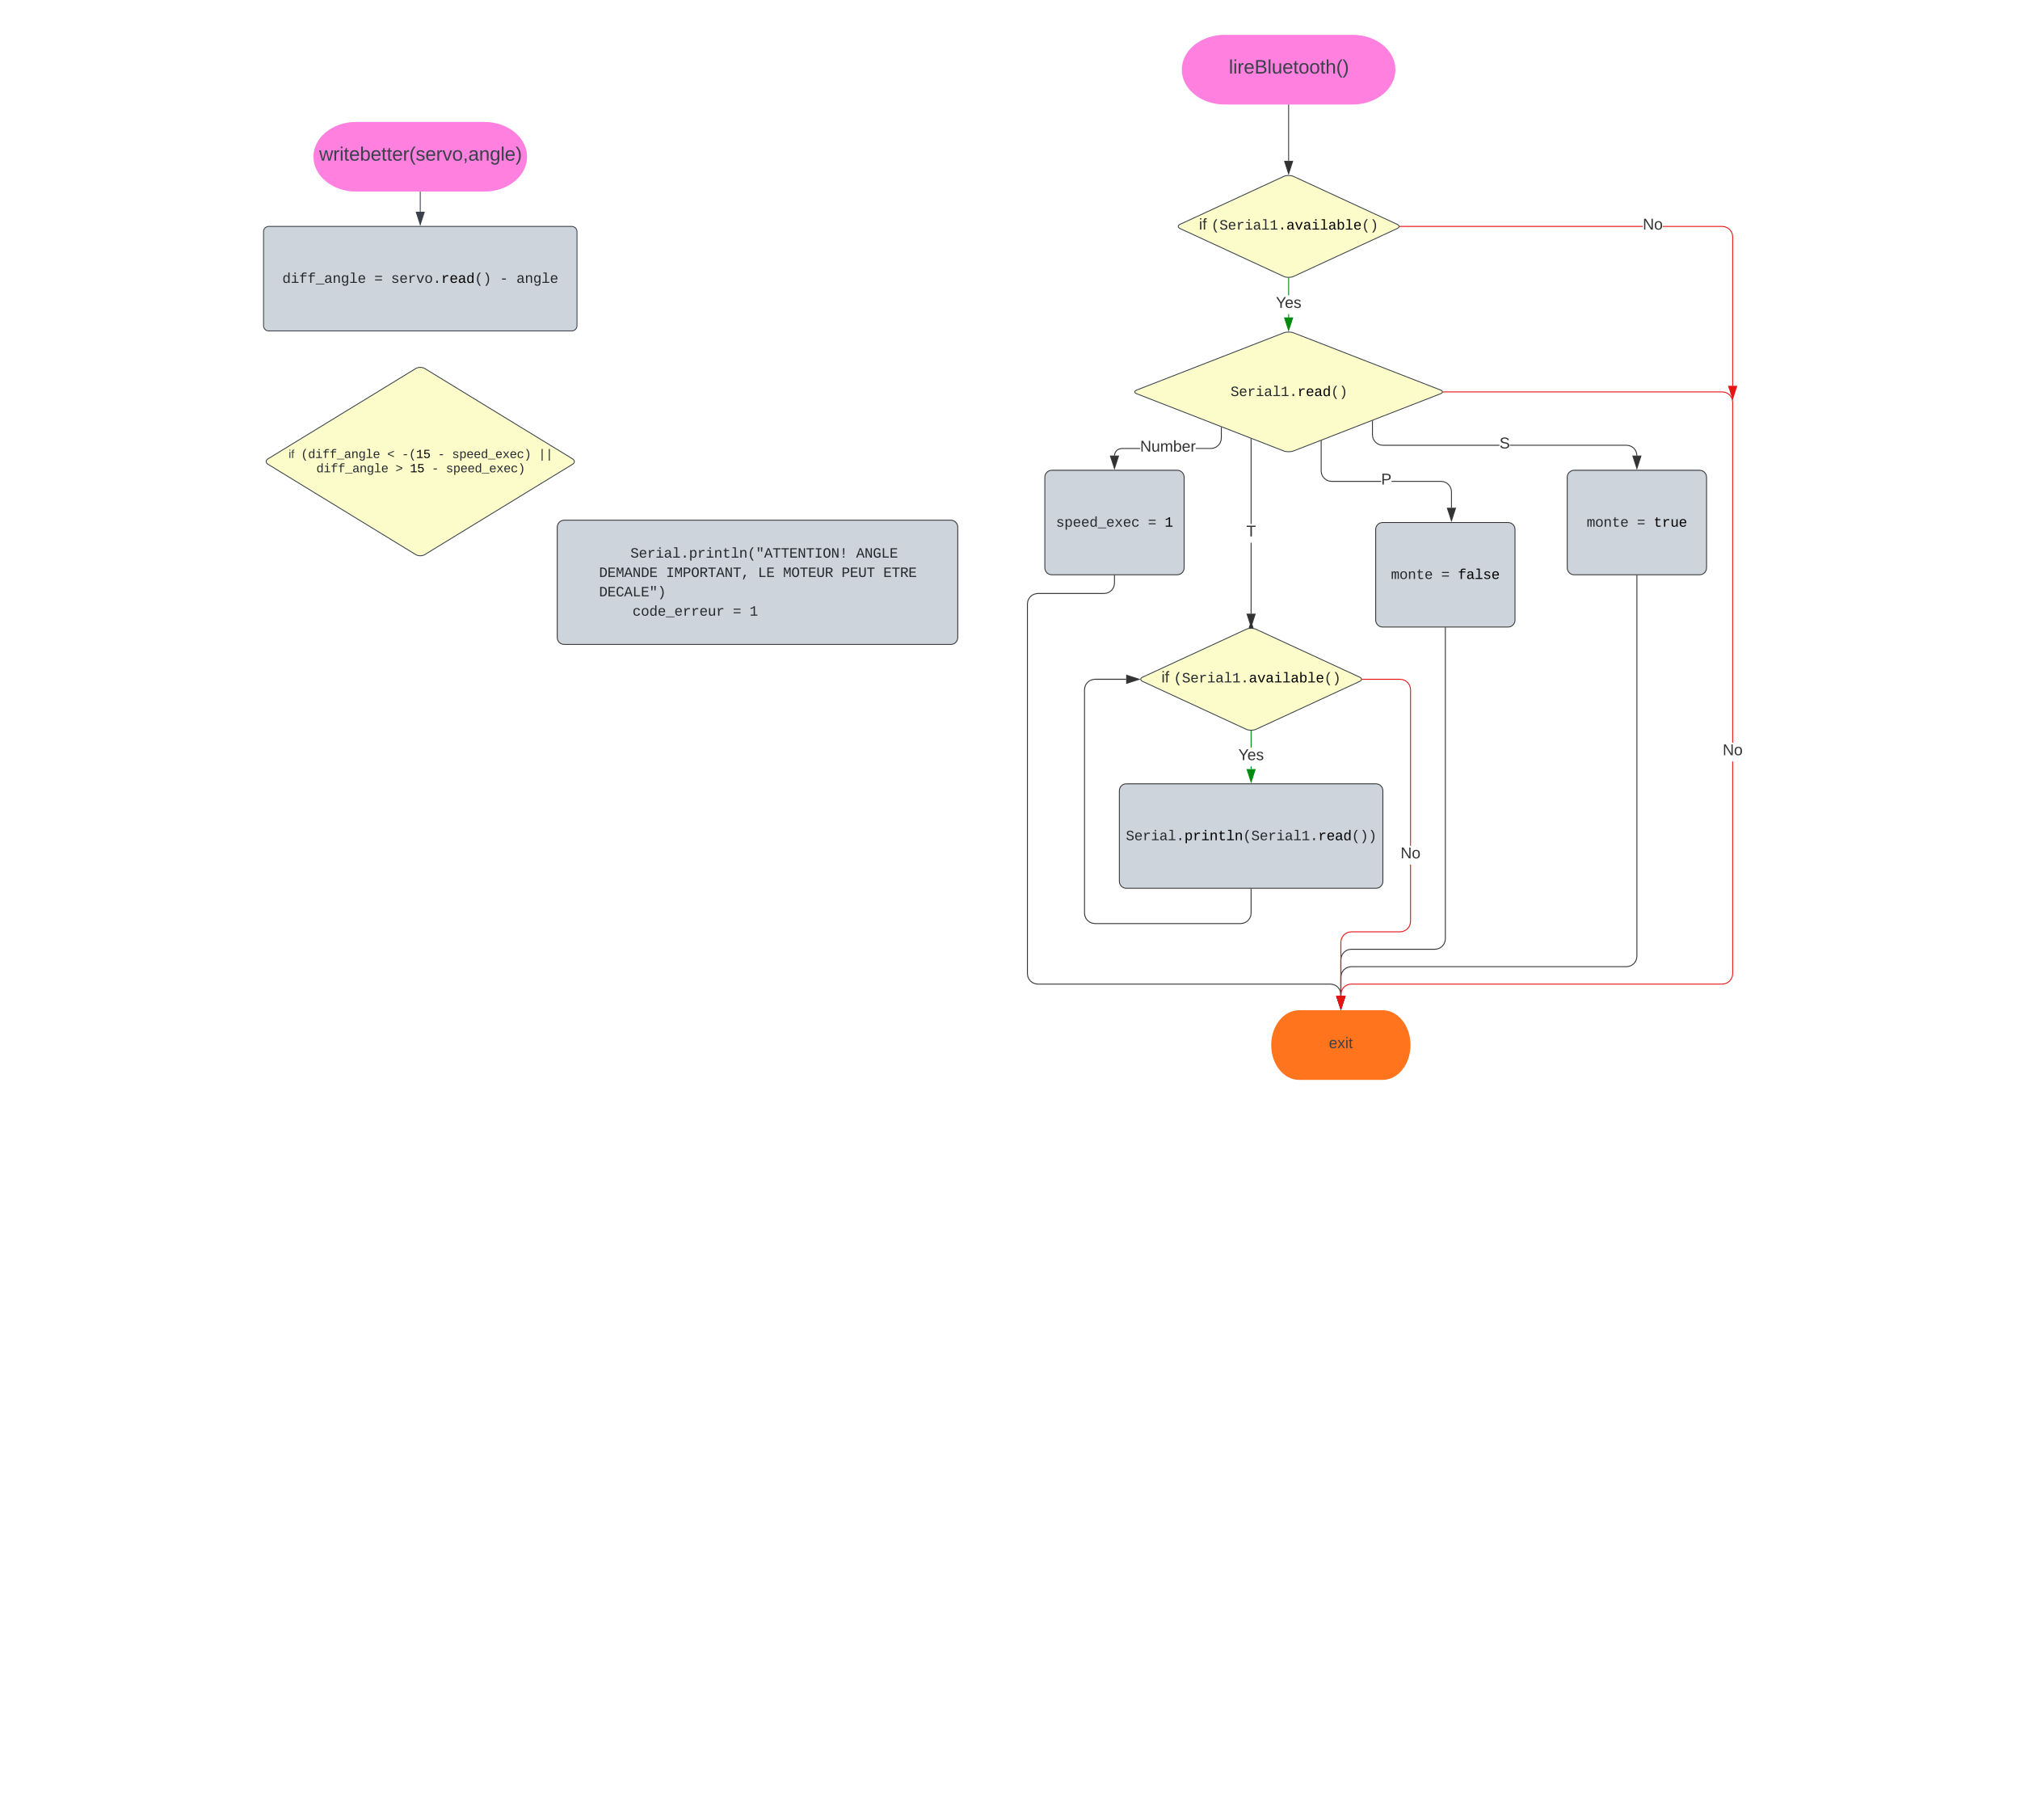 <svg xmlns="http://www.w3.org/2000/svg" xmlns:xlink="http://www.w3.org/1999/xlink" xmlns:lucid="lucid" width="2320" height="2089.96"><g transform="translate(0 0)" lucid:page-tab-id="hGi1DW6LPzsb"><path d="M0 0h2320v2089.96H0z" fill="#fff"/><path d="M556.27 140c27.1 0 49.06 17.9 49.06 40s-21.96 40-49.06 40h-147.2c-27.1 0-49.07-17.9-49.07-40s21.97-40 49.07-40z" stroke="#000" stroke-opacity="0" fill="#ff80df"/><use xlink:href="#a" transform="matrix(1,0,0,1,365,145) translate(1.58 39.444)"/><path d="M477.55 423.13c2.82-1.73 7.4-1.73 10.24 0l169.75 103.74c2.82 1.73 2.82 4.53 0 6.26L487.8 636.87c-2.84 1.73-7.43 1.73-10.25 0L307.8 533.13c-2.84-1.73-2.84-4.53 0-6.26z" stroke="#3a414a" fill="#fcfcca"/><use xlink:href="#b" transform="matrix(1,0,0,1,307.667,425) translate(23.791 100.954)"/><use xlink:href="#c" transform="matrix(1,0,0,1,307.667,425) translate(37.828 100.954)"/><use xlink:href="#d" transform="matrix(1,0,0,1,307.667,425) translate(137.044 100.954)"/><use xlink:href="#e" transform="matrix(1,0,0,1,307.667,425) translate(153.58 100.954)"/><use xlink:href="#f" transform="matrix(1,0,0,1,307.667,425) translate(194.921 100.954)"/><use xlink:href="#g" transform="matrix(1,0,0,1,307.667,425) translate(211.457 100.954)"/><use xlink:href="#h" transform="matrix(1,0,0,1,307.667,425) translate(310.673 100.954)"/><use xlink:href="#i" transform="matrix(1,0,0,1,307.667,425) translate(55.614 117.307)"/><use xlink:href="#j" transform="matrix(1,0,0,1,307.667,425) translate(146.562 117.307)"/><use xlink:href="#k" transform="matrix(1,0,0,1,307.667,425) translate(163.098 117.307)"/><use xlink:href="#f" transform="matrix(1,0,0,1,307.667,425) translate(187.902 117.307)"/><use xlink:href="#l" transform="matrix(1,0,0,1,307.667,425) translate(204.438 117.307)"/><path d="M482.67 220.5v22.62" stroke="#3a414a" fill="none"/><path d="M483.17 220.5h-1v-.5h1z" stroke="#3a414a" stroke-width=".05" fill="#3a414a"/><path d="M482.67 257.88l-4.64-14.26h9.27z" stroke="#3a414a" fill="#3a414a"/><path d="M302.67 266c0-3.3 2.68-6 6-6h348c3.3 0 6 2.7 6 6v108c0 3.3-2.7 6-6 6h-348c-3.32 0-6-2.7-6-6z" stroke="#3a414a" fill="#ced4db"/><use xlink:href="#m" transform="matrix(1,0,0,1,314.667,272) translate(9.574 52.797)"/><use xlink:href="#n" transform="matrix(1,0,0,1,314.667,272) translate(115.191 52.797)"/><use xlink:href="#o" transform="matrix(1,0,0,1,314.667,272) translate(134.395 52.797)"/><use xlink:href="#p" transform="matrix(1,0,0,1,314.667,272) translate(259.215 52.797)"/><use xlink:href="#q" transform="matrix(1,0,0,1,314.667,272) translate(278.418 52.797)"/><path d="M640 605.33c0-4.4 3.58-8 8-8h444c4.42 0 8 3.6 8 8V732c0 4.42-3.58 8-8 8H648c-4.42 0-8-3.58-8-8z" stroke="#333" fill="#ced4db"/><use xlink:href="#r" transform="matrix(1,0,0,1,652,609.333) translate(0 30.964)"/><use xlink:href="#s" transform="matrix(1,0,0,1,652,609.333) translate(36.01 30.964)"/><use xlink:href="#t" transform="matrix(1,0,0,1,652,609.333) translate(72.01 30.964)"/><use xlink:href="#u" transform="matrix(1,0,0,1,652,609.333) translate(331.252 30.964)"/><use xlink:href="#s" transform="matrix(1,0,0,1,652,609.333) translate(396.01 30.964)"/><use xlink:href="#v" transform="matrix(1,0,0,1,652,609.333) translate(432.01 30.964)"/><use xlink:href="#w" transform="matrix(1,0,0,1,652,609.333) translate(36.01 53.186)"/><use xlink:href="#x" transform="matrix(1,0,0,1,652,609.333) translate(112.822 53.186)"/><use xlink:href="#y" transform="matrix(1,0,0,1,652,609.333) translate(218.44 53.186)"/><use xlink:href="#z" transform="matrix(1,0,0,1,652,609.333) translate(247.244 53.186)"/><use xlink:href="#A" transform="matrix(1,0,0,1,652,609.333) translate(314.455 53.186)"/><use xlink:href="#B" transform="matrix(1,0,0,1,652,609.333) translate(362.463 53.186)"/><use xlink:href="#v" transform="matrix(1,0,0,1,652,609.333) translate(432.01 53.186)"/><use xlink:href="#C" transform="matrix(1,0,0,1,652,609.333) translate(36.01 75.408)"/><use xlink:href="#D" transform="matrix(1,0,0,1,652,609.333) translate(36.01 97.63)"/><use xlink:href="#E" transform="matrix(1,0,0,1,652,609.333) translate(74.416 97.63)"/><use xlink:href="#n" transform="matrix(1,0,0,1,652,609.333) translate(189.635 97.63)"/><use xlink:href="#F" transform="matrix(1,0,0,1,652,609.333) translate(208.838 97.63)"/><path d="M1588 1160c17.67 0 32 17.9 32 40s-14.33 40-32 40h-96c-17.67 0-32-17.9-32-40s14.33-40 32-40z" stroke="#000" stroke-opacity="0" fill="#ff741d"/><use xlink:href="#G" transform="matrix(1,0,0,1,1465,1165) translate(61.198 38.556)"/><path d="M1553.6 40c27.1 0 49.07 17.9 49.07 40s-21.97 40-49.07 40h-147.2c-27.1 0-49.07-17.9-49.07-40s21.97-40 49.07-40z" stroke="#000" stroke-opacity="0" fill="#ff80df"/><use xlink:href="#H" transform="matrix(1,0,0,1,1362.333,45) translate(49.049 39.444)"/><path d="M1480 120.5v64.21" stroke="#333" fill="none"/><path d="M1480.5 120.5h-1v-.5h1z" stroke="#333" stroke-width=".05" fill="#333"/><path d="M1480 199.48l-4.64-14.27h9.28z" stroke="#333" fill="#333"/><path d="M1474.4 382.17c3.1-1.2 8.1-1.2 11.2 0l168.8 65.66c3.1 1.2 3.1 3.14 0 4.34l-168.8 65.66c-3.1 1.2-8.1 1.2-11.2 0l-168.8-65.66c-3.1-1.2-3.1-3.14 0-4.34z" stroke="#3a414a" fill="#fcfcca"/><use xlink:href="#I" transform="matrix(1,0,0,1,1305,385) translate(108.289 69.797)"/><path d="M1655.06 552.25l3.2.42 3 1.24 2.6 2 2 2.6 1.25 3 .43 3.2v18.42h-1v-18.34l-.4-3.02L1665 559l-1.84-2.38-2.4-1.84-2.75-1.14-3-.4h-56.8v-1zm-136.77-8.52l1.14 2.76 1.83 2.38 2.4 1.83 2.75 1.15 3 .4h56.8v1h-56.85l-3.2-.42-3-1.25-2.6-2-2-2.6-1.25-3-.42-3.2v-34.3h1v34.23z" stroke="#333" stroke-width=".05" fill="#333"/><path d="M1517.9 506.5h-1v-.3l1-.4z" fill="#333"/><path d="M1517.92 506.53h-1.05v-.36l1.05-.4zm-1-.33v.28h.95v-.65z" stroke="#333" stroke-width=".05" fill="#333"/><path d="M1667.03 597.88l-4.64-14.26h9.26z" fill="#333"/><path d="M1667.03 599.5l-5.33-16.38h10.65zm-3.95-15.38l3.95 12.14 3.95-12.14z" stroke="#333" stroke-width=".05" fill="#333"/><use xlink:href="#J" transform="matrix(1,0,0,1,1586.214,541.946) translate(0.005 14.4)"/><path d="M1868.22 510.8l3.16.4 2.96 1.24 2.56 1.96 1.96 2.56 1.23 2.96.4 3.13-1 .13-.4-3-1.1-2.7-1.82-2.36-2.35-1.8-2.7-1.13-2.98-.4h-134.02v-1zm-291.06-8.52l1.15 2.76 1.84 2.4 2.4 1.82 2.74 1.14 3.02.4h133.83v1h-133.9l-3.2-.42-3-1.24-2.6-2-2-2.6-1.24-3-.43-3.2V483.6h1v15.67z" stroke="#333" stroke-width=".05" fill="#333"/><path d="M1576.77 483.6h-1v-.3l1-.4z" fill="#333"/><path d="M1576.8 483.64h-1.06v-.36l1.05-.4zm-1-.33v.3h.94v-.66z" stroke="#333" stroke-width=".05" fill="#333"/><path d="M1880 537.88l-4.64-14.26h9.28z" fill="#333"/><path d="M1880 539.5l-5.32-16.38h10.64zm-3.95-15.38l3.95 12.14 3.95-12.14z" stroke="#333" stroke-width=".05" fill="#333"/><use xlink:href="#K" transform="matrix(1,0,0,1,1722.134,500.499) translate(0.005 14.4)"/><path d="M1309.43 515.5h-21.25l-2.98.58-2.4 1.58-1.64 2.36-.66 2.94v.16h-1v-.27l.73-3.24 1.86-2.66 2.72-1.8 3.26-.65h21.35zM1403.2 503l-.4 3.2-1.26 3-2 2.6-2.6 2-3 1.25-3.2.42h-17.46v-1h17.4l3-.4 2.76-1.15 2.4-1.83 1.83-2.4 1.14-2.75.4-3v-12h1z" stroke="#333" stroke-width=".05" fill="#333"/><path d="M1403.2 490.67v.32h-1v-.72z" fill="#333"/><path d="M1403.23 490.66v.36h-1.05v-.77zm-1 .3h.95v-.27l-.95-.38z" stroke="#333" stroke-width=".05" fill="#333"/><path d="M1280 537.88l-4.64-14.26h9.28z" fill="#333"/><path d="M1280 539.5l-5.32-16.38h10.64zm-3.95-15.38l3.95 12.14 3.95-12.14z" stroke="#333" stroke-width=".05" fill="#333"/><use xlink:href="#L" transform="matrix(1,0,0,1,1309.428,504.189) translate(0.005 14.4)"/><path d="M1437.42 704.7h-1v-81.46h1zm0-103.06h-1v-97.36h1z" stroke="#333" stroke-width=".05" fill="#333"/><path d="M1437.42 503.98v.32h-1v-.7z" fill="#333"/><path d="M1437.45 503.96v.36h-1.05v-.77zm-1 .3h.95V504l-.95-.37z" stroke="#333" stroke-width=".05" fill="#333"/><path d="M1436.92 719.48l-4.63-14.27h9.26z" fill="#333"/><path d="M1436.92 721.1l-5.32-16.4h10.65zm-3.94-15.4l3.94 12.16 3.95-12.15z" stroke="#333" stroke-width=".05" fill="#333"/><use xlink:href="#M" transform="matrix(1,0,0,1,1431.45,601.641) translate(0.005 14.4)"/><path d="M1580 608c0-4.42 3.58-8 8-8h144c4.42 0 8 3.58 8 8v104c0 4.42-3.58 8-8 8h-144c-4.42 0-8-3.58-8-8z" stroke="#333" fill="#ced4db"/><use xlink:href="#N" transform="matrix(1,0,0,1,1592,612) translate(5.59 52.797)"/><use xlink:href="#n" transform="matrix(1,0,0,1,1592,612) translate(63.199 52.797)"/><use xlink:href="#O" transform="matrix(1,0,0,1,1592,612) translate(82.402 52.797)"/><path d="M1800 548c0-4.42 3.58-8 8-8h144c4.42 0 8 3.58 8 8v104c0 4.42-3.58 8-8 8h-144c-4.42 0-8-3.58-8-8z" stroke="#333" fill="#ced4db"/><use xlink:href="#N" transform="matrix(1,0,0,1,1812,552) translate(10.391 52.797)"/><use xlink:href="#n" transform="matrix(1,0,0,1,1812,552) translate(68 52.797)"/><use xlink:href="#P" transform="matrix(1,0,0,1,1812,552) translate(87.203 52.797)"/><path d="M1200 548c0-4.42 3.58-8 8-8h144c4.42 0 8 3.58 8 8v104c0 4.42-3.58 8-8 8h-144c-4.42 0-8-3.58-8-8z" stroke="#333" fill="#ced4db"/><use xlink:href="#Q" transform="matrix(1,0,0,1,1212,552) translate(0.789 52.797)"/><use xlink:href="#n" transform="matrix(1,0,0,1,1212,552) translate(106.406 52.797)"/><use xlink:href="#R" transform="matrix(1,0,0,1,1212,552) translate(125.609 52.797)"/><path d="M1436.92 720.6v.5" stroke="#333" fill="none"/><path d="M1437.42 721.08l-1 .04v-.54h1z" stroke="#333" stroke-width=".05" fill="#333"/><path d="M1436.92 714.1l4.64 14.27h-9.27z" stroke="#333" fill="#333"/><path d="M1431.48 722.5c3-1.37 7.88-1.37 10.9 0l119.1 55c3 1.37 3 3.63 0 5l-119.1 55c-3.02 1.37-7.9 1.37-10.9 0l-119.1-55c-3.02-1.37-3.02-3.63 0-5z" stroke="#3a414a" fill="#fcfcca"/><use xlink:href="#S" transform="matrix(1,0,0,1,1311.925,725) translate(22.009 58.6)"/><use xlink:href="#T" transform="matrix(1,0,0,1,1311.925,725) translate(35.959 58.6)"/><path d="M1474.55 202.5c3-1.37 7.9-1.37 10.9 0l119.1 55c3 1.37 3 3.63 0 5l-119.1 55c-3 1.37-7.9 1.37-10.9 0l-119.1-55c-3-1.37-3-3.63 0-5z" stroke="#3a414a" fill="#fcfcca"/><use xlink:href="#S" transform="matrix(1,0,0,1,1355,205) translate(22.009 58.6)"/><use xlink:href="#T" transform="matrix(1,0,0,1,1355,205) translate(35.959 58.6)"/><path d="M1480.5 364.55h-1v-3.83h1zm0-25.43h-1V319.4h1z" stroke="#008a0e" stroke-width=".05" fill="#008a0e"/><path d="M1480.5 319.42h-1v-.5l1-.04z" fill="#008a0e"/><path d="M1480.53 319.44h-1.06v-.54l1.06-.04zm-1-.5v.45h.94v-.5z" stroke="#008a0e" stroke-width=".05" fill="#008a0e"/><path d="M1480 379.3l-4.64-14.25h9.28z" fill="#008a0e"/><path d="M1480 380.93l-5.32-16.38h10.64zm-3.95-15.38l3.95 12.15 3.95-12.15z" stroke="#008a0e" stroke-width=".05" fill="#008a0e"/><use xlink:href="#U" transform="matrix(1,0,0,1,1465.325,339.118) translate(0.005 14.4)"/><path d="M1437.42 883.12h-1V880h1zm0-24.72h-1v-19h1z" stroke="#008a0e" stroke-width=".05" fill="#008a0e"/><path d="M1437.42 839.42h-1v-.5l1-.04z" fill="#008a0e"/><path d="M1437.45 839.44h-1.05v-.54l1.05-.04zm-1-.5v.45h.95v-.5z" stroke="#008a0e" stroke-width=".05" fill="#008a0e"/><path d="M1436.92 897.88l-4.63-14.26h9.26z" fill="#008a0e"/><path d="M1436.92 899.5l-5.32-16.38h10.65zm-3.94-15.38l3.94 12.14 3.95-12.14z" stroke="#008a0e" stroke-width=".05" fill="#008a0e"/><use xlink:href="#U" transform="matrix(1,0,0,1,1422.25,858.402) translate(0.005 14.4)"/><path d="M1285.6 908c0-4.42 3.57-8 8-8h286.66c4.42 0 8 3.58 8 8v104c0 4.42-3.58 8-8 8H1293.6c-4.43 0-8-3.58-8-8z" stroke="#333" fill="#ced4db"/><g><use xlink:href="#V" transform="matrix(1,0,0,1,1297.591,912) translate(-4.523 52.797)"/></g><path d="M1293.48 780.5h-35.86l-3 .4-2.77 1.14-2.4 1.83-1.82 2.4-1.14 2.75-.4 3v256.45l.4 3 1.13 2.77 1.83 2.4 2.4 1.82 2.75 1.14 3.02.4h167.27l3-.4 2.76-1.14 2.4-1.83 1.83-2.4 1.13-2.75.4-3V1021h1v27.53l-.43 3.2-1.24 3-2 2.6-2.6 2-3 1.25-3.2.42h-167.4l-3.2-.42-3-1.24-2.6-2-2-2.6-1.25-3-.4-3.2V791.96l.4-3.2 1.26-3 2-2.6 2.6-2 3-1.25 3.2-.42h35.92z" stroke="#333" stroke-width=".05" fill="#333"/><path d="M1437.42 1021h-1v-.5h1z" fill="#333"/><path d="M1437.45 1021.04h-1.05v-.56h1.05zm-1-.5v.45h.95v-.48z" stroke="#333" stroke-width=".05" fill="#333"/><path d="M1308.25 780l-14.27 4.64v-9.28z" fill="#333"/><path d="M1309.87 780l-16.4 5.32v-10.64zm-15.4 3.95l12.16-3.95-12.15-3.95z" stroke="#333" stroke-width=".05" fill="#333"/><path d="M1280.5 669.53l-.42 3.2-1.24 3-2 2.6-2.6 2-3 1.25-3.2.42h-76l-3.02.4-2.76 1.14-2.4 1.83-1.82 2.4-1.14 2.75-.4 3v424.45l.4 3 1.14 2.77 1.83 2.4 2.4 1.82 2.75 1.14 3 .4h336l3.22.42 3 1.24 2.6 2 2 2.6 1.24 3 .42 3.2v1.66h-1v-1.6l-.4-3-1.14-2.76-1.83-2.4-2.4-1.82-2.75-1.14-3-.4h-336l-3.22-.42-3-1.24-2.6-2-2-2.6-1.24-3-.42-3.2V693.46l.42-3.2 1.24-3 2-2.6 2.6-2 3-1.25 3.2-.42h76l3.02-.4 2.76-1.14 2.4-1.83 1.82-2.4 1.14-2.75.4-3V661h1z" stroke="#333" stroke-width=".05" fill="#333"/><path d="M1280.5 661h-1v-.5h1z" fill="#333"/><path d="M1280.53 661.04h-1.06v-.56h1.06zm-1-.5v.45h.94v-.48z" stroke="#333" stroke-width=".05" fill="#333"/><path d="M1540 1158.38l-4.64-14.26h9.28z" fill="#333"/><path d="M1540 1160l-5.32-16.38h10.64zm-3.95-15.38l3.95 12.14 3.95-12.14z" stroke="#333" stroke-width=".05" fill="#333"/><path d="M1660.5 1078.03l-.42 3.2-1.24 3-2 2.6-2.6 2-3 1.25-3.2.42h-96l-3.02.4-2.76 1.14-2.4 1.83-1.82 2.4-1.14 2.75-.4 3v41.6h-1v-41.65l.42-3.2 1.24-3 2-2.6 2.6-2 3-1.25 3.2-.42h96l3.02-.4 2.76-1.14 2.4-1.83 1.82-2.4 1.14-2.75.4-3V721h1z" stroke="#333" stroke-width=".05" fill="#333"/><path d="M1660.5 721h-1v-.5h1z" fill="#333"/><path d="M1660.53 721.04h-1.06v-.56h1.06zm-1-.5v.45h.94v-.48z" stroke="#333" stroke-width=".05" fill="#333"/><path d="M1540 1158.38l-4.64-14.26h9.28z" fill="#333"/><path d="M1540 1160l-5.32-16.38h10.64zm-3.95-15.38l3.95 12.14 3.95-12.14z" stroke="#333" stroke-width=".05" fill="#333"/><path d="M1880.5 1098.03l-.42 3.2-1.24 3-2 2.6-2.6 2-3 1.25-3.2.42h-316l-3.02.4-2.76 1.14-2.4 1.83-1.82 2.4-1.14 2.75-.4 3v21.6h-1v-21.65l.42-3.2 1.24-3 2-2.6 2.6-2 3-1.25 3.2-.42h316l3.02-.4 2.76-1.14 2.4-1.83 1.82-2.4 1.14-2.75.4-3V661h1z" stroke="#333" stroke-width=".05" fill="#333"/><path d="M1880.5 661h-1v-.5h1z" fill="#333"/><path d="M1880.53 661.04h-1.06v-.56h1.06zm-1-.5v.45h.94v-.48z" stroke="#333" stroke-width=".05" fill="#333"/><path d="M1540 1158.38l-4.64-14.26h9.28z" fill="#333"/><path d="M1540 1160l-5.32-16.38h10.64zm-3.95-15.38l3.95 12.14 3.95-12.14z" stroke="#333" stroke-width=".05" fill="#333"/><path d="M1620.5 1058.03l-.42 3.2-1.24 3-2 2.6-2.6 2-3 1.25-3.2.42h-56l-3.02.4-2.76 1.14-2.4 1.83-1.82 2.4-1.14 2.75-.4 3v61.6h-1v-61.65l.42-3.2 1.24-3 2-2.6 2.6-2 3-1.25 3.2-.42h56l3.02-.4 2.76-1.14 2.4-1.83 1.82-2.4 1.14-2.75.4-3v-65.2h1zm-9.26-278.1l3 1.23 2.6 2 2 2.6 1.24 3 .42 3.2V971.2h-1V792.02l-.4-3-1.14-2.77-1.83-2.4-2.4-1.82-2.75-1.14-3-.4h-43.5v-1h43.55z" stroke="#e81313" stroke-width=".05" fill="#e81313"/><path d="M1564.5 780.5h-.68l.33-1h.35z" fill="#e81313"/><path d="M1564.52 780.52h-.73l.33-1.04h.4zm-.36-1l-.3.96h.6v-.96z" stroke="#e81313" stroke-width=".05" fill="#e81313"/><path d="M1540 1158.38l-4.64-14.26h9.28z" fill="#e81313"/><path d="M1540 1160l-5.32-16.38h10.64zm-3.95-15.38l3.95 12.14 3.95-12.14z" stroke="#e81313" stroke-width=".05" fill="#e81313"/><g><use xlink:href="#W" transform="matrix(1,0,0,1,1608.525,971.192) translate(0.005 14.4)"/></g><path d="M1990.5 1118.03l-.42 3.2-1.24 3-2 2.6-2.6 2-3 1.25-3.2.42h-426l-3.02.4-2.76 1.14-2.4 1.83-1.82 2.4-1.14 2.75-.4 3v1.6h-1v-1.65l.42-3.2 1.24-3 2-2.6 2.6-2 3-1.25 3.2-.42h426l3.02-.4 2.76-1.14 2.4-1.83 1.82-2.4 1.14-2.75.4-3V874.4h1zm-9.26-668.1l3 1.23 2.6 2 2 2.6 1.24 3 .42 3.2V852.8h-1V462.03l-.4-3-1.14-2.77-1.83-2.4-2.4-1.82-2.75-1.14-3-.4H1657.7v-1h320.33z" stroke="#e81313" stroke-width=".05" fill="#e81313"/><path d="M1657.7 450.5h-.9l.6-.76-.3-.24h.6z" fill="#e81313"/><path d="M1657.73 450.52h-.98l.6-.77-.3-.27h.68zm-.55-1l.25.22-.57.74h.82v-.96z" stroke="#e81313" stroke-width=".05" fill="#e81313"/><path d="M1540 1158.38l-4.64-14.26h9.28z" fill="#e81313"/><path d="M1540 1160l-5.32-16.38h10.64zm-3.95-15.38l3.95 12.14 3.95-12.14z" stroke="#e81313" stroke-width=".05" fill="#e81313"/><g><use xlink:href="#W" transform="matrix(1,0,0,1,1978.525,852.798) translate(0.005 14.4)"/></g><path d="M1981.24 259.92l3 1.24 2.6 2 2 2.6 1.24 3 .42 3.2v171.07h-1v-171l-.4-3-1.14-2.77-1.83-2.4-2.4-1.82-2.75-1.14-3-.4h-68.27v-1h68.33zm-373.68.58v-1h279.2v1z" stroke="#e81313" stroke-width=".05" fill="#e81313"/><path d="M1607.57 260.5h-.67l.32-1h.35z" fill="#e81313"/><path d="M1607.6 260.52h-.74l.34-1.04h.4zm-.36-1l-.3.96h.6v-.96z" stroke="#e81313" stroke-width=".05" fill="#e81313"/><path d="M1990 457.8l-4.64-14.27h9.28z" fill="#e81313"/><path d="M1990 459.42l-5.32-16.4h10.64zm-3.95-15.4l3.95 12.16 3.95-12.15z" stroke="#e81313" stroke-width=".05" fill="#e81313"/><g><use xlink:href="#W" transform="matrix(1,0,0,1,1886.762,249.2) translate(0.005 14.4)"/></g><defs><path fill="#3a414a" d="M206 0h-36l-40-164L89 0H53L-1-190h32L70-26l43-164h34l41 164 42-164h31" id="X"/><path fill="#3a414a" d="M114-163C36-179 61-72 57 0H25l-1-190h30c1 12-1 29 2 39 6-27 23-49 58-41v29" id="Y"/><path fill="#3a414a" d="M24-231v-30h32v30H24zM24 0v-190h32V0H24" id="Z"/><path fill="#3a414a" d="M59-47c-2 24 18 29 38 22v24C64 9 27 4 27-40v-127H5v-23h24l9-43h21v43h35v23H59v120" id="aa"/><path fill="#3a414a" d="M100-194c63 0 86 42 84 106H49c0 40 14 67 53 68 26 1 43-12 49-29l28 8c-11 28-37 45-77 45C44 4 14-33 15-96c1-61 26-98 85-98zm52 81c6-60-76-77-97-28-3 7-6 17-6 28h103" id="ab"/><path fill="#3a414a" d="M115-194c53 0 69 39 70 98 0 66-23 100-70 100C84 3 66-7 56-30L54 0H23l1-261h32v101c10-23 28-34 59-34zm-8 174c40 0 45-34 45-75 0-40-5-75-45-74-42 0-51 32-51 76 0 43 10 73 51 73" id="ac"/><path fill="#3a414a" d="M87 75C49 33 22-17 22-94c0-76 28-126 65-167h31c-38 41-64 92-64 168S80 34 118 75H87" id="ad"/><path fill="#3a414a" d="M135-143c-3-34-86-38-87 0 15 53 115 12 119 90S17 21 10-45l28-5c4 36 97 45 98 0-10-56-113-15-118-90-4-57 82-63 122-42 12 7 21 19 24 35" id="ae"/><path fill="#3a414a" d="M108 0H70L1-190h34L89-25l56-165h34" id="af"/><path fill="#3a414a" d="M100-194c62-1 85 37 85 99 1 63-27 99-86 99S16-35 15-95c0-66 28-99 85-99zM99-20c44 1 53-31 53-75 0-43-8-75-51-75s-53 32-53 75 10 74 51 75" id="ag"/><path fill="#3a414a" d="M68-38c1 34 0 65-14 84H32c9-13 17-26 17-46H33v-38h35" id="ah"/><path fill="#3a414a" d="M141-36C126-15 110 5 73 4 37 3 15-17 15-53c-1-64 63-63 125-63 3-35-9-54-41-54-24 1-41 7-42 31l-33-3c5-37 33-52 76-52 45 0 72 20 72 64v82c-1 20 7 32 28 27v20c-31 9-61-2-59-35zM48-53c0 20 12 33 32 33 41-3 63-29 60-74-43 2-92-5-92 41" id="ai"/><path fill="#3a414a" d="M117-194c89-4 53 116 60 194h-32v-121c0-31-8-49-39-48C34-167 62-67 57 0H25l-1-190h30c1 10-1 24 2 32 11-22 29-35 61-36" id="aj"/><path fill="#3a414a" d="M177-190C167-65 218 103 67 71c-23-6-38-20-44-43l32-5c15 47 100 32 89-28v-30C133-14 115 1 83 1 29 1 15-40 15-95c0-56 16-97 71-98 29-1 48 16 59 35 1-10 0-23 2-32h30zM94-22c36 0 50-32 50-73 0-42-14-75-50-75-39 0-46 34-46 75s6 73 46 73" id="ak"/><path fill="#3a414a" d="M24 0v-261h32V0H24" id="al"/><path fill="#3a414a" d="M33-261c38 41 65 92 65 168S71 34 33 75H2C39 34 66-17 66-93S39-220 2-261h31" id="am"/><g id="a"><use transform="matrix(0.062,0,0,0.062,0,0)" xlink:href="#X"/><use transform="matrix(0.062,0,0,0.062,15.988,0)" xlink:href="#Y"/><use transform="matrix(0.062,0,0,0.062,23.333,0)" xlink:href="#Z"/><use transform="matrix(0.062,0,0,0.062,28.21,0)" xlink:href="#aa"/><use transform="matrix(0.062,0,0,0.062,34.383,0)" xlink:href="#ab"/><use transform="matrix(0.062,0,0,0.062,46.728,0)" xlink:href="#ac"/><use transform="matrix(0.062,0,0,0.062,59.074,0)" xlink:href="#ab"/><use transform="matrix(0.062,0,0,0.062,71.42,0)" xlink:href="#aa"/><use transform="matrix(0.062,0,0,0.062,77.593,0)" xlink:href="#aa"/><use transform="matrix(0.062,0,0,0.062,83.765,0)" xlink:href="#ab"/><use transform="matrix(0.062,0,0,0.062,96.111,0)" xlink:href="#Y"/><use transform="matrix(0.062,0,0,0.062,103.457,0)" xlink:href="#ad"/><use transform="matrix(0.062,0,0,0.062,110.802,0)" xlink:href="#ae"/><use transform="matrix(0.062,0,0,0.062,121.914,0)" xlink:href="#ab"/><use transform="matrix(0.062,0,0,0.062,134.259,0)" xlink:href="#Y"/><use transform="matrix(0.062,0,0,0.062,141.605,0)" xlink:href="#af"/><use transform="matrix(0.062,0,0,0.062,152.716,0)" xlink:href="#ag"/><use transform="matrix(0.062,0,0,0.062,165.062,0)" xlink:href="#ah"/><use transform="matrix(0.062,0,0,0.062,171.235,0)" xlink:href="#ai"/><use transform="matrix(0.062,0,0,0.062,183.58,0)" xlink:href="#aj"/><use transform="matrix(0.062,0,0,0.062,195.926,0)" xlink:href="#ak"/><use transform="matrix(0.062,0,0,0.062,208.272,0)" xlink:href="#al"/><use transform="matrix(0.062,0,0,0.062,213.148,0)" xlink:href="#ab"/><use transform="matrix(0.062,0,0,0.062,225.494,0)" xlink:href="#am"/></g><path fill="#3a414a" d="M101-234c-31-9-42 10-38 44h38v23H63V0H32v-167H5v-23h27c-7-52 17-82 69-68v24" id="an"/><g id="b"><use transform="matrix(0.037,0,0,0.037,0,0)" xlink:href="#Z"/><use transform="matrix(0.037,0,0,0.037,2.926,0)" xlink:href="#an"/></g><path fill="#24292f" d="M891-1484c-201 251-362 514-362 954 0 441 161 704 362 955H701C500 176 342-90 342-532c0-440 159-704 359-952h190" id="ao"/><path fill="#24292f" d="M865-914c-3-187-2-380-2-570h180v1261c0 76 1 155 6 223H877c-8-49-9-116-10-174h-5C801-44 708 26 530 26c-135 0-234-46-297-139s-95-232-95-419c0-377 131-566 392-566 176 0 271 63 335 184zm-286-51c-222 0-255 197-255 427 0 229 31 425 253 425 237 0 286-195 286-441 0-238-52-411-284-411" id="ap"/><path fill="#24292f" d="M745-142h380V0H143v-142h422v-798H246v-142h499v940zM545-1292v-192h200v192H545" id="aq"/><path fill="#24292f" d="M839-1335c-182-6-269 67-259 253h491v142H580V0H400v-940H138v-142h262c-15-293 132-408 418-402 94 2 200 7 281 21v145c-75-10-177-14-260-17" id="ar"/><path fill="#24292f" d="M-5 220v-96h1238v96H-5" id="as"/><path fill="#24292f" d="M1000-272c3 95 12 159 101 161 21 0 41-3 59-7V-6c-44 10-86 16-139 16-141 2-191-84-197-217h-6C748-76 648 20 446 20c-207 0-318-120-318-322 0-266 194-348 454-354l236-4c12-191-40-305-222-305-140 0-220 47-232 172l-188-17c33-204 181-292 423-292 255 0 401 118 401 364v466zm-683-27c0 109 63 184 175 182 166-3 259-96 306-217 24-65 20-120 20-200-232 7-501-28-501 235" id="at"/><path fill="#24292f" d="M706-1102c241 0 344 136 343 381V0H868v-695c1-168-57-273-220-268-190 6-283 138-283 336V0H185c-3-360 6-732-6-1082h170c4 54 7 126 8 185h3c63-121 164-204 346-205" id="au"/><path fill="#24292f" d="M1048-32c-2 300-135 456-433 456-222-1-358-88-400-267l184-25c22 99 100 157 222 156 184-2 248-125 248-315 0-64 3-133-2-194C807-100 706-13 524-12c-306 0-381-228-381-537 0-318 85-550 400-550 164 0 271 83 325 202h3c1-60 3-134 12-185h171c-13 339-4 702-6 1050zM585-145c210-8 284-178 284-406 0-192-52-331-177-392-33-16-69-22-104-22-223 2-259 184-259 414 0 229 31 415 256 406" id="av"/><path fill="#24292f" d="M736-142h380V0H134v-142h422v-1200H267v-142h469v1342" id="aw"/><path fill="#24292f" d="M617-1102c355 0 481 238 477 599H322c5 222 84 388 301 388 144 0 244-59 284-166l158 45C1002-72 854 20 623 20c-342 0-490-220-490-568 0-346 151-554 484-554zm291 461c-18-192-90-328-289-328-194 0-287 128-295 328h584" id="ax"/><g id="c"><use transform="matrix(0.007,0,0,0.007,0,0)" xlink:href="#ao"/><use transform="matrix(0.007,0,0,0.007,8.268,0)" xlink:href="#ap"/><use transform="matrix(0.007,0,0,0.007,16.536,0)" xlink:href="#aq"/><use transform="matrix(0.007,0,0,0.007,24.804,0)" xlink:href="#ar"/><use transform="matrix(0.007,0,0,0.007,33.072,0)" xlink:href="#ar"/><use transform="matrix(0.007,0,0,0.007,41.34,0)" xlink:href="#as"/><use transform="matrix(0.007,0,0,0.007,49.608,0)" xlink:href="#at"/><use transform="matrix(0.007,0,0,0.007,57.876,0)" xlink:href="#au"/><use transform="matrix(0.007,0,0,0.007,66.144,0)" xlink:href="#av"/><use transform="matrix(0.007,0,0,0.007,74.412,0)" xlink:href="#aw"/><use transform="matrix(0.007,0,0,0.007,82.68,0)" xlink:href="#ax"/></g><path fill="#24292f" d="M116-571v-205l995-418v154L253-674l858 367v153" id="ay"/><use transform="matrix(0.007,0,0,0.007,0,0)" xlink:href="#ay" id="d"/><path fill="#24292f" d="M334-464v-160h560v160H334" id="az"/><path d="M148-1120c216-7 379-89 463-229h166v1204h353V0H157v-145h439v-1021c-79 124-254 184-448 194v-148" id="aA"/><path d="M353-779c69-51 166-92 291-90 218 3 357 100 423 255 21 52 32 109 32 170 0 305-189 464-500 464-268 0-424-116-471-335l182-21c35 130 124 212 293 209 198-4 309-114 309-313 0-182-118-282-305-282-120 0-198 45-262 101H169l47-728h801v145H382" id="aB"/><g id="e"><use transform="matrix(0.007,0,0,0.007,0,0)" xlink:href="#az"/><use transform="matrix(0.007,0,0,0.007,8.268,0)" xlink:href="#ao"/><use transform="matrix(0.007,0,0,0.007,16.536,0)" xlink:href="#aA"/><use transform="matrix(0.007,0,0,0.007,24.804,0)" xlink:href="#aB"/></g><use transform="matrix(0.007,0,0,0.007,0,0)" xlink:href="#az" id="f"/><path fill="#24292f" d="M873-819c-18-114-119-146-250-146-163 0-245 50-245 151 0 151 170 148 294 185 182 54 388 94 388 320 0 240-189 325-439 329-245 4-410-69-454-268l159-31c24 133 136 168 295 165 144-2 270-31 270-171 0-164-195-160-331-202-167-52-350-87-350-299 0-218 173-315 413-313 220 2 373 77 412 260" id="aC"/><path fill="#24292f" d="M698-1104c312 3 392 244 392 558 0 315-82 566-392 566-169 0-277-65-331-184h-5c8 188 2 394 4 589H185V-858c0-76-1-156-6-224h175c6 52 9 120 10 178h4c58-122 150-202 330-200zm-49 991c225 0 255-203 255-433 0-225-32-419-253-419-236 0-285 192-285 441 0 237 53 411 283 411" id="aD"/><path fill="#24292f" d="M932 0L611-444 288 0H94l415-556-397-526h199l300 421 298-421h201L713-558 1133 0H932" id="aE"/><path fill="#24292f" d="M631 20c-350 0-501-215-501-562 0-355 162-560 502-560 250 0 399 118 446 323l-192 14c-23-124-109-196-262-196-242 0-305 171-305 415 1 245 61 427 304 427 151 0 248-77 267-215l190 12C1039-107 883 20 631 20" id="aF"/><path fill="#24292f" d="M528-1484c201 248 357 511 357 952 0 442-156 709-357 957H336C537 174 700-89 700-530c0-440-163-703-364-954h192" id="aG"/><g id="g"><use transform="matrix(0.007,0,0,0.007,0,0)" xlink:href="#aC"/><use transform="matrix(0.007,0,0,0.007,8.268,0)" xlink:href="#aD"/><use transform="matrix(0.007,0,0,0.007,16.536,0)" xlink:href="#ax"/><use transform="matrix(0.007,0,0,0.007,24.804,0)" xlink:href="#ax"/><use transform="matrix(0.007,0,0,0.007,33.072,0)" xlink:href="#ap"/><use transform="matrix(0.007,0,0,0.007,41.34,0)" xlink:href="#as"/><use transform="matrix(0.007,0,0,0.007,49.608,0)" xlink:href="#ax"/><use transform="matrix(0.007,0,0,0.007,57.876,0)" xlink:href="#aE"/><use transform="matrix(0.007,0,0,0.007,66.144,0)" xlink:href="#ax"/><use transform="matrix(0.007,0,0,0.007,74.412,0)" xlink:href="#aF"/><use transform="matrix(0.007,0,0,0.007,82.68,0)" xlink:href="#aG"/></g><path fill="#24292f" d="M531 425v-1909h166V425H531" id="aH"/><g id="h"><use transform="matrix(0.007,0,0,0.007,0,0)" xlink:href="#aH"/><use transform="matrix(0.007,0,0,0.007,8.268,0)" xlink:href="#aH"/></g><g id="i"><use transform="matrix(0.007,0,0,0.007,0,0)" xlink:href="#ap"/><use transform="matrix(0.007,0,0,0.007,8.268,0)" xlink:href="#aq"/><use transform="matrix(0.007,0,0,0.007,16.536,0)" xlink:href="#ar"/><use transform="matrix(0.007,0,0,0.007,24.804,0)" xlink:href="#ar"/><use transform="matrix(0.007,0,0,0.007,33.072,0)" xlink:href="#as"/><use transform="matrix(0.007,0,0,0.007,41.34,0)" xlink:href="#at"/><use transform="matrix(0.007,0,0,0.007,49.608,0)" xlink:href="#au"/><use transform="matrix(0.007,0,0,0.007,57.876,0)" xlink:href="#av"/><use transform="matrix(0.007,0,0,0.007,66.144,0)" xlink:href="#aw"/><use transform="matrix(0.007,0,0,0.007,74.412,0)" xlink:href="#ax"/></g><path fill="#24292f" d="M116-154v-153l858-367-858-366v-154l995 418v205" id="aI"/><use transform="matrix(0.007,0,0,0.007,0,0)" xlink:href="#aI" id="j"/><g id="k"><use transform="matrix(0.007,0,0,0.007,0,0)" xlink:href="#aA"/><use transform="matrix(0.007,0,0,0.007,8.268,0)" xlink:href="#aB"/></g><g id="l"><use transform="matrix(0.007,0,0,0.007,0,0)" xlink:href="#aC"/><use transform="matrix(0.007,0,0,0.007,8.268,0)" xlink:href="#aD"/><use transform="matrix(0.007,0,0,0.007,16.536,0)" xlink:href="#ax"/><use transform="matrix(0.007,0,0,0.007,24.804,0)" xlink:href="#ax"/><use transform="matrix(0.007,0,0,0.007,33.072,0)" xlink:href="#ap"/><use transform="matrix(0.007,0,0,0.007,41.34,0)" xlink:href="#as"/><use transform="matrix(0.007,0,0,0.007,49.608,0)" xlink:href="#ax"/><use transform="matrix(0.007,0,0,0.007,57.876,0)" xlink:href="#aE"/><use transform="matrix(0.007,0,0,0.007,66.144,0)" xlink:href="#ax"/><use transform="matrix(0.007,0,0,0.007,74.412,0)" xlink:href="#aF"/><use transform="matrix(0.007,0,0,0.007,82.68,0)" xlink:href="#aG"/></g><g id="m"><use transform="matrix(0.008,0,0,0.008,0,0)" xlink:href="#ap"/><use transform="matrix(0.008,0,0,0.008,9.602,0)" xlink:href="#aq"/><use transform="matrix(0.008,0,0,0.008,19.203,0)" xlink:href="#ar"/><use transform="matrix(0.008,0,0,0.008,28.805,0)" xlink:href="#ar"/><use transform="matrix(0.008,0,0,0.008,38.406,0)" xlink:href="#as"/><use transform="matrix(0.008,0,0,0.008,48.008,0)" xlink:href="#at"/><use transform="matrix(0.008,0,0,0.008,57.609,0)" xlink:href="#au"/><use transform="matrix(0.008,0,0,0.008,67.211,0)" xlink:href="#av"/><use transform="matrix(0.008,0,0,0.008,76.812,0)" xlink:href="#aw"/><use transform="matrix(0.008,0,0,0.008,86.414,0)" xlink:href="#ax"/></g><path fill="#24292f" d="M116-856v-148h995v148H116zm0 512v-148h995v148H116" id="aJ"/><use transform="matrix(0.008,0,0,0.008,0,0)" xlink:href="#aJ" id="n"/><path fill="#24292f" d="M839-1102c70 0 148 7 206 17v167c-112-18-268-36-363 15-129 69-208 203-208 395V0H294c-10-367 32-789-52-1082h171c21 75 41 161 48 250h5c67-152 152-270 373-270" id="aK"/><path fill="#24292f" d="M715 0H502L69-1082h202c94 253 197 500 285 758 19 57 36 126 52 183 96-335 234-626 350-941h201" id="aL"/><path fill="#24292f" d="M615-1102c343 0 484 203 482 560-1 347-147 562-488 562-336 0-475-219-479-562-4-349 156-560 485-560zm-8 989c240 0 301-180 301-429 0-245-55-427-290-427-236 0-299 181-299 427 0 243 61 429 288 429" id="aM"/><path fill="#24292f" d="M496 0v-299h235V0H496" id="aN"/><path d="M839-1102c70 0 148 7 206 17v167c-112-18-268-36-363 15-129 69-208 203-208 395V0H294c-10-367 32-789-52-1082h171c21 75 41 161 48 250h5c67-152 152-270 373-270" id="aO"/><path d="M617-1102c355 0 481 238 477 599H322c5 222 84 388 301 388 144 0 244-59 284-166l158 45C1002-72 854 20 623 20c-342 0-490-220-490-568 0-346 151-554 484-554zm291 461c-18-192-90-328-289-328-194 0-287 128-295 328h584" id="aP"/><path d="M1000-272c3 95 12 159 101 161 21 0 41-3 59-7V-6c-44 10-86 16-139 16-141 2-191-84-197-217h-6C748-76 648 20 446 20c-207 0-318-120-318-322 0-266 194-348 454-354l236-4c12-191-40-305-222-305-140 0-220 47-232 172l-188-17c33-204 181-292 423-292 255 0 401 118 401 364v466zm-683-27c0 109 63 184 175 182 166-3 259-96 306-217 24-65 20-120 20-200-232 7-501-28-501 235" id="aQ"/><path d="M865-914c-3-187-2-380-2-570h180v1261c0 76 1 155 6 223H877c-8-49-9-116-10-174h-5C801-44 708 26 530 26c-135 0-234-46-297-139s-95-232-95-419c0-377 131-566 392-566 176 0 271 63 335 184zm-286-51c-222 0-255 197-255 427 0 229 31 425 253 425 237 0 286-195 286-441 0-238-52-411-284-411" id="aR"/><g id="o"><use transform="matrix(0.008,0,0,0.008,0,0)" xlink:href="#aC"/><use transform="matrix(0.008,0,0,0.008,9.602,0)" xlink:href="#ax"/><use transform="matrix(0.008,0,0,0.008,19.203,0)" xlink:href="#aK"/><use transform="matrix(0.008,0,0,0.008,28.805,0)" xlink:href="#aL"/><use transform="matrix(0.008,0,0,0.008,38.406,0)" xlink:href="#aM"/><use transform="matrix(0.008,0,0,0.008,48.008,0)" xlink:href="#aN"/><use transform="matrix(0.008,0,0,0.008,57.609,0)" xlink:href="#aO"/><use transform="matrix(0.008,0,0,0.008,67.211,0)" xlink:href="#aP"/><use transform="matrix(0.008,0,0,0.008,76.812,0)" xlink:href="#aQ"/><use transform="matrix(0.008,0,0,0.008,86.414,0)" xlink:href="#aR"/><use transform="matrix(0.008,0,0,0.008,96.016,0)" xlink:href="#ao"/><use transform="matrix(0.008,0,0,0.008,105.617,0)" xlink:href="#aG"/></g><use transform="matrix(0.008,0,0,0.008,0,0)" xlink:href="#az" id="p"/><g id="q"><use transform="matrix(0.008,0,0,0.008,0,0)" xlink:href="#at"/><use transform="matrix(0.008,0,0,0.008,9.602,0)" xlink:href="#au"/><use transform="matrix(0.008,0,0,0.008,19.203,0)" xlink:href="#av"/><use transform="matrix(0.008,0,0,0.008,28.805,0)" xlink:href="#aw"/><use transform="matrix(0.008,0,0,0.008,38.406,0)" xlink:href="#ax"/></g><path fill="#24292f" d="M614-1226c-167 1-283 53-283 213 0 183 186 193 334 234 230 63 463 120 463 409 0 286-219 387-518 390C309 23 131-98 79-338l185-37c34 165 149 248 351 246 184-2 324-58 324-238 0-203-207-221-372-266-210-57-422-111-422-377 0-267 201-356 470-360 279-5 430 101 480 324l-188 33c-28-141-121-215-293-213" id="aS"/><path fill="#24292f" d="M682 16c-209 0-323-80-324-285v-671H190v-142h170l58-282h120v282h432v142H538v652c2 114 60 155 182 155 106 0 209-16 297-34v137C921-4 806 16 682 16" id="aT"/><path fill="#24292f" d="M908-845H766l-40-639h224zm-449 0H318l-41-639h224" id="aU"/><path fill="#24292f" d="M1034 0L896-382H333L196 0H0l510-1349h217L1228 0h-194zM847-531c-77-225-157-447-231-674-69 231-154 451-232 674h463" id="aV"/><path fill="#24292f" d="M709-1193V0H519v-1193H76v-156h1076v156H709" id="aW"/><path fill="#24292f" d="M162 0v-1349h919v156H353v422h668v154H353v461h769V0H162" id="aX"/><path fill="#24292f" d="M912-211c-10-84-18-177-18-274v-864h172V0H836L316-1130c7 79 16 167 16 254V0H162v-1349h222" id="aY"/><path fill="#24292f" d="M202-1349h823v156H709v1037h316V0H202v-156h316v-1037H202v-156" id="aZ"/><path fill="#24292f" d="M102-681c0-398 126-689 513-689 165 0 291 58 379 174s132 287 132 515c-1 318-88 554-298 657-123 61-317 58-438-3-206-104-288-341-288-654zm749 406c94-160 97-656-5-807-57-85-130-132-231-132-104 0-178 47-234 132-101 153-99 655 1 809 57 89 130 138 232 138 109 0 184-49 237-140" id="ba"/><path fill="#24292f" d="M689-397H541l-24-951h196zM515 0v-201h194V0H515" id="bb"/><g id="t"><use transform="matrix(0.008,0,0,0.008,0,0)" xlink:href="#aS"/><use transform="matrix(0.008,0,0,0.008,9.602,0)" xlink:href="#ax"/><use transform="matrix(0.008,0,0,0.008,19.203,0)" xlink:href="#aK"/><use transform="matrix(0.008,0,0,0.008,28.805,0)" xlink:href="#aq"/><use transform="matrix(0.008,0,0,0.008,38.406,0)" xlink:href="#at"/><use transform="matrix(0.008,0,0,0.008,48.008,0)" xlink:href="#aw"/><use transform="matrix(0.008,0,0,0.008,57.609,0)" xlink:href="#aN"/><use transform="matrix(0.008,0,0,0.008,67.211,0)" xlink:href="#aD"/><use transform="matrix(0.008,0,0,0.008,76.812,0)" xlink:href="#aK"/><use transform="matrix(0.008,0,0,0.008,86.414,0)" xlink:href="#aq"/><use transform="matrix(0.008,0,0,0.008,96.016,0)" xlink:href="#au"/><use transform="matrix(0.008,0,0,0.008,105.617,0)" xlink:href="#aT"/><use transform="matrix(0.008,0,0,0.008,115.219,0)" xlink:href="#aw"/><use transform="matrix(0.008,0,0,0.008,124.82,0)" xlink:href="#au"/><use transform="matrix(0.008,0,0,0.008,134.422,0)" xlink:href="#ao"/><use transform="matrix(0.008,0,0,0.008,144.023,0)" xlink:href="#aU"/><use transform="matrix(0.008,0,0,0.008,153.625,0)" xlink:href="#aV"/><use transform="matrix(0.008,0,0,0.008,163.227,0)" xlink:href="#aW"/><use transform="matrix(0.008,0,0,0.008,172.828,0)" xlink:href="#aW"/><use transform="matrix(0.008,0,0,0.008,182.43,0)" xlink:href="#aX"/><use transform="matrix(0.008,0,0,0.008,192.031,0)" xlink:href="#aY"/><use transform="matrix(0.008,0,0,0.008,201.633,0)" xlink:href="#aW"/><use transform="matrix(0.008,0,0,0.008,211.234,0)" xlink:href="#aZ"/><use transform="matrix(0.008,0,0,0.008,220.836,0)" xlink:href="#ba"/><use transform="matrix(0.008,0,0,0.008,230.438,0)" xlink:href="#aY"/><use transform="matrix(0.008,0,0,0.008,240.039,0)" xlink:href="#bb"/></g><path fill="#24292f" d="M655-135c108 0 195-33 260-74v-336H622v-160h479v572C981-54 839 20 639 20c-388 0-526-306-526-701 0-406 129-689 529-689 261 0 392 137 461 331l-171 56c-47-131-122-231-288-231-281 0-330 245-330 533 0 179 28 314 84 407s142 139 257 139" id="bc"/><path fill="#24292f" d="M237 0v-1349h191v1193h672V0H237" id="bd"/><g id="u"><use transform="matrix(0.008,0,0,0.008,0,0)" xlink:href="#aV"/><use transform="matrix(0.008,0,0,0.008,9.602,0)" xlink:href="#aY"/><use transform="matrix(0.008,0,0,0.008,19.203,0)" xlink:href="#bc"/><use transform="matrix(0.008,0,0,0.008,28.805,0)" xlink:href="#bd"/><use transform="matrix(0.008,0,0,0.008,38.406,0)" xlink:href="#aX"/></g><path fill="#24292f" d="M473-1349c438-1 655 221 652 661C1122-268 945-8 532 0H162v-1349h311zm42 1193c308-4 416-205 418-532 2-330-131-509-459-505H353v1037h162" id="be"/><path fill="#24292f" d="M285-1169c8 382 2 780 4 1169H129v-1349h237c86 239 188 461 253 720 69-258 169-481 255-720h225V0H937c2-390-5-788 6-1169-75 255-170 488-259 729H547c-90-240-185-475-262-729" id="bf"/><g id="w"><use transform="matrix(0.008,0,0,0.008,0,0)" xlink:href="#be"/><use transform="matrix(0.008,0,0,0.008,9.602,0)" xlink:href="#aX"/><use transform="matrix(0.008,0,0,0.008,19.203,0)" xlink:href="#bf"/><use transform="matrix(0.008,0,0,0.008,28.805,0)" xlink:href="#aV"/><use transform="matrix(0.008,0,0,0.008,38.406,0)" xlink:href="#aY"/><use transform="matrix(0.008,0,0,0.008,48.008,0)" xlink:href="#be"/><use transform="matrix(0.008,0,0,0.008,57.609,0)" xlink:href="#aX"/></g><path fill="#24292f" d="M622-1349c296 4 497 117 497 404 0 282-193 424-485 431H353V0H162v-1349h460zm-15 684c195-3 320-88 320-277 0-184-129-255-328-254H353v531h254" id="bg"/><path fill="#24292f" d="M1121-976c0 225-142 341-344 379L1177 0H957L591-575H353V0H162v-1349h482c281 3 477 100 477 373zM633-726c181-1 296-73 296-247 0-149-101-223-304-223H353v470h280" id="bh"/><path fill="#24292f" d="M259 363l169-662h265L382 363H259" id="bi"/><g id="x"><use transform="matrix(0.008,0,0,0.008,0,0)" xlink:href="#aZ"/><use transform="matrix(0.008,0,0,0.008,9.602,0)" xlink:href="#bf"/><use transform="matrix(0.008,0,0,0.008,19.203,0)" xlink:href="#bg"/><use transform="matrix(0.008,0,0,0.008,28.805,0)" xlink:href="#ba"/><use transform="matrix(0.008,0,0,0.008,38.406,0)" xlink:href="#bh"/><use transform="matrix(0.008,0,0,0.008,48.008,0)" xlink:href="#aW"/><use transform="matrix(0.008,0,0,0.008,57.609,0)" xlink:href="#aV"/><use transform="matrix(0.008,0,0,0.008,67.211,0)" xlink:href="#aY"/><use transform="matrix(0.008,0,0,0.008,76.812,0)" xlink:href="#aW"/><use transform="matrix(0.008,0,0,0.008,86.414,0)" xlink:href="#bi"/></g><g id="y"><use transform="matrix(0.008,0,0,0.008,0,0)" xlink:href="#bd"/><use transform="matrix(0.008,0,0,0.008,9.602,0)" xlink:href="#aX"/></g><path fill="#24292f" d="M604-135c236 0 291-142 291-376v-838h190v859c5 340-142 510-480 510-326 0-463-164-463-492v-877h191v851c-3 222 46 363 271 363" id="bj"/><g id="z"><use transform="matrix(0.008,0,0,0.008,0,0)" xlink:href="#bf"/><use transform="matrix(0.008,0,0,0.008,9.602,0)" xlink:href="#ba"/><use transform="matrix(0.008,0,0,0.008,19.203,0)" xlink:href="#aW"/><use transform="matrix(0.008,0,0,0.008,28.805,0)" xlink:href="#aX"/><use transform="matrix(0.008,0,0,0.008,38.406,0)" xlink:href="#bj"/><use transform="matrix(0.008,0,0,0.008,48.008,0)" xlink:href="#bh"/></g><g id="A"><use transform="matrix(0.008,0,0,0.008,0,0)" xlink:href="#bg"/><use transform="matrix(0.008,0,0,0.008,9.602,0)" xlink:href="#aX"/><use transform="matrix(0.008,0,0,0.008,19.203,0)" xlink:href="#bj"/><use transform="matrix(0.008,0,0,0.008,28.805,0)" xlink:href="#aW"/></g><g id="B"><use transform="matrix(0.008,0,0,0.008,0,0)" xlink:href="#aX"/><use transform="matrix(0.008,0,0,0.008,9.602,0)" xlink:href="#aW"/><use transform="matrix(0.008,0,0,0.008,19.203,0)" xlink:href="#bh"/><use transform="matrix(0.008,0,0,0.008,28.805,0)" xlink:href="#aX"/></g><path fill="#24292f" d="M650-1214c-281 0-336 244-336 533 0 295 60 546 347 546 188 0 263-142 322-282l159 65C1058-155 935 20 659 20c-401 0-546-295-546-701 0-407 135-689 536-689 264 0 391 146 466 335l-168 65c-47-129-127-244-297-244" id="bk"/><g id="C"><use transform="matrix(0.008,0,0,0.008,0,0)" xlink:href="#be"/><use transform="matrix(0.008,0,0,0.008,9.602,0)" xlink:href="#aX"/><use transform="matrix(0.008,0,0,0.008,19.203,0)" xlink:href="#bk"/><use transform="matrix(0.008,0,0,0.008,28.805,0)" xlink:href="#aV"/><use transform="matrix(0.008,0,0,0.008,38.406,0)" xlink:href="#bd"/><use transform="matrix(0.008,0,0,0.008,48.008,0)" xlink:href="#aX"/><use transform="matrix(0.008,0,0,0.008,57.609,0)" xlink:href="#aU"/><use transform="matrix(0.008,0,0,0.008,67.211,0)" xlink:href="#aG"/></g><path fill="#24292f" d="M528 20c-247 0-343-132-343-381v-721h180v686c-4 177 45 284 224 277 194-8 279-136 279-336v-627h181c3 360-6 732 6 1082H885c-4-54-7-126-8-185h-3C809-64 714 20 528 20" id="bl"/><g id="E"><use transform="matrix(0.008,0,0,0.008,0,0)" xlink:href="#aF"/><use transform="matrix(0.008,0,0,0.008,9.602,0)" xlink:href="#aM"/><use transform="matrix(0.008,0,0,0.008,19.203,0)" xlink:href="#ap"/><use transform="matrix(0.008,0,0,0.008,28.805,0)" xlink:href="#ax"/><use transform="matrix(0.008,0,0,0.008,38.406,0)" xlink:href="#as"/><use transform="matrix(0.008,0,0,0.008,48.008,0)" xlink:href="#ax"/><use transform="matrix(0.008,0,0,0.008,57.609,0)" xlink:href="#aK"/><use transform="matrix(0.008,0,0,0.008,67.211,0)" xlink:href="#aK"/><use transform="matrix(0.008,0,0,0.008,76.812,0)" xlink:href="#ax"/><use transform="matrix(0.008,0,0,0.008,86.414,0)" xlink:href="#bl"/><use transform="matrix(0.008,0,0,0.008,96.016,0)" xlink:href="#aK"/></g><path fill="#24292f" d="M148-1120c216-7 379-89 463-229h166v1204h353V0H157v-145h439v-1021c-79 124-254 184-448 194v-148" id="bm"/><use transform="matrix(0.008,0,0,0.008,0,0)" xlink:href="#bm" id="F"/><path fill="#3a414a" d="M141 0L90-78 38 0H4l68-98-65-92h35l48 74 47-74h35l-64 92 68 98h-35" id="bn"/><g id="G"><use transform="matrix(0.049,0,0,0.049,0,0)" xlink:href="#ab"/><use transform="matrix(0.049,0,0,0.049,9.877,0)" xlink:href="#bn"/><use transform="matrix(0.049,0,0,0.049,18.765,0)" xlink:href="#Z"/><use transform="matrix(0.049,0,0,0.049,22.667,0)" xlink:href="#aa"/></g><path fill="#3a414a" d="M160-131c35 5 61 23 61 61C221 17 115-2 30 0v-248c76 3 177-17 177 60 0 33-19 50-47 57zm-97-11c50-1 110 9 110-42 0-47-63-36-110-37v79zm0 115c55-2 124 14 124-45 0-56-70-42-124-44v89" id="bo"/><path fill="#3a414a" d="M84 4C-5 8 30-112 23-190h32v120c0 31 7 50 39 49 72-2 45-101 50-169h31l1 190h-30c-1-10 1-25-2-33-11 22-28 36-60 37" id="bp"/><path fill="#3a414a" d="M106-169C34-169 62-67 57 0H25v-261h32l-1 103c12-21 28-36 61-36 89 0 53 116 60 194h-32v-121c2-32-8-49-39-48" id="bq"/><g id="H"><use transform="matrix(0.062,0,0,0.062,0,0)" xlink:href="#al"/><use transform="matrix(0.062,0,0,0.062,4.877,0)" xlink:href="#Z"/><use transform="matrix(0.062,0,0,0.062,9.753,0)" xlink:href="#Y"/><use transform="matrix(0.062,0,0,0.062,17.099,0)" xlink:href="#ab"/><use transform="matrix(0.062,0,0,0.062,29.444,0)" xlink:href="#bo"/><use transform="matrix(0.062,0,0,0.062,44.259,0)" xlink:href="#al"/><use transform="matrix(0.062,0,0,0.062,49.136,0)" xlink:href="#bp"/><use transform="matrix(0.062,0,0,0.062,61.481,0)" xlink:href="#ab"/><use transform="matrix(0.062,0,0,0.062,73.827,0)" xlink:href="#aa"/><use transform="matrix(0.062,0,0,0.062,80,0)" xlink:href="#ag"/><use transform="matrix(0.062,0,0,0.062,92.346,0)" xlink:href="#ag"/><use transform="matrix(0.062,0,0,0.062,104.691,0)" xlink:href="#aa"/><use transform="matrix(0.062,0,0,0.062,110.864,0)" xlink:href="#bq"/><use transform="matrix(0.062,0,0,0.062,123.21,0)" xlink:href="#ad"/><use transform="matrix(0.062,0,0,0.062,130.556,0)" xlink:href="#am"/></g><g id="I"><use transform="matrix(0.008,0,0,0.008,0,0)" xlink:href="#aS"/><use transform="matrix(0.008,0,0,0.008,9.602,0)" xlink:href="#ax"/><use transform="matrix(0.008,0,0,0.008,19.203,0)" xlink:href="#aK"/><use transform="matrix(0.008,0,0,0.008,28.805,0)" xlink:href="#aq"/><use transform="matrix(0.008,0,0,0.008,38.406,0)" xlink:href="#at"/><use transform="matrix(0.008,0,0,0.008,48.008,0)" xlink:href="#aw"/><use transform="matrix(0.008,0,0,0.008,57.609,0)" xlink:href="#bm"/><use transform="matrix(0.008,0,0,0.008,67.211,0)" xlink:href="#aN"/><use transform="matrix(0.008,0,0,0.008,76.812,0)" xlink:href="#aO"/><use transform="matrix(0.008,0,0,0.008,86.414,0)" xlink:href="#aP"/><use transform="matrix(0.008,0,0,0.008,96.016,0)" xlink:href="#aQ"/><use transform="matrix(0.008,0,0,0.008,105.617,0)" xlink:href="#aR"/><use transform="matrix(0.008,0,0,0.008,115.219,0)" xlink:href="#ao"/><use transform="matrix(0.008,0,0,0.008,124.82,0)" xlink:href="#aG"/></g><path fill="#333" d="M30-248c87 1 191-15 191 75 0 78-77 80-158 76V0H30v-248zm33 125c57 0 124 11 124-50 0-59-68-47-124-48v98" id="br"/><use transform="matrix(0.05,0,0,0.05,0,0)" xlink:href="#br" id="J"/><path fill="#333" d="M185-189c-5-48-123-54-124 2 14 75 158 14 163 119 3 78-121 87-175 55-17-10-28-26-33-46l33-7c5 56 141 63 141-1 0-78-155-14-162-118-5-82 145-84 179-34 5 7 8 16 11 25" id="bs"/><use transform="matrix(0.05,0,0,0.05,0,0)" xlink:href="#bs" id="K"/><path fill="#333" d="M190 0L58-211 59 0H30v-248h39L202-35l-2-213h31V0h-41" id="bt"/><path fill="#333" d="M84 4C-5 8 30-112 23-190h32v120c0 31 7 50 39 49 72-2 45-101 50-169h31l1 190h-30c-1-10 1-25-2-33-11 22-28 36-60 37" id="bu"/><path fill="#333" d="M210-169c-67 3-38 105-44 169h-31v-121c0-29-5-50-35-48C34-165 62-65 56 0H25l-1-190h30c1 10-1 24 2 32 10-44 99-50 107 0 11-21 27-35 58-36 85-2 47 119 55 194h-31v-121c0-29-5-49-35-48" id="bv"/><path fill="#333" d="M115-194c53 0 69 39 70 98 0 66-23 100-70 100C84 3 66-7 56-30L54 0H23l1-261h32v101c10-23 28-34 59-34zm-8 174c40 0 45-34 45-75 0-40-5-75-45-74-42 0-51 32-51 76 0 43 10 73 51 73" id="bw"/><path fill="#333" d="M100-194c63 0 86 42 84 106H49c0 40 14 67 53 68 26 1 43-12 49-29l28 8c-11 28-37 45-77 45C44 4 14-33 15-96c1-61 26-98 85-98zm52 81c6-60-76-77-97-28-3 7-6 17-6 28h103" id="bx"/><path fill="#333" d="M114-163C36-179 61-72 57 0H25l-1-190h30c1 12-1 29 2 39 6-27 23-49 58-41v29" id="by"/><g id="L"><use transform="matrix(0.05,0,0,0.05,0,0)" xlink:href="#bt"/><use transform="matrix(0.05,0,0,0.05,12.95,0)" xlink:href="#bu"/><use transform="matrix(0.05,0,0,0.05,22.95,0)" xlink:href="#bv"/><use transform="matrix(0.05,0,0,0.05,37.9,0)" xlink:href="#bw"/><use transform="matrix(0.05,0,0,0.05,47.9,0)" xlink:href="#bx"/><use transform="matrix(0.05,0,0,0.05,57.9,0)" xlink:href="#by"/></g><path fill="#333" d="M127-220V0H93v-220H8v-28h204v28h-85" id="bz"/><use transform="matrix(0.05,0,0,0.05,0,0)" xlink:href="#bz" id="M"/><path fill="#24292f" d="M904-1102c199 0 220 177 220 381V0H956v-686c-3-114 0-215-60-264-70-33-125-4-158 71-26 56-39 140-39 252V0H531v-686c-3-114-1-215-61-264-78-41-136 24-157 84-24 69-39 159-39 259V0H105c-3-360 6-732-6-1082h149c6 50 3 123 8 175 36-100 83-195 216-195 135 0 166 79 196 196 42-105 93-196 236-196" id="bA"/><g id="N"><use transform="matrix(0.008,0,0,0.008,0,0)" xlink:href="#bA"/><use transform="matrix(0.008,0,0,0.008,9.602,0)" xlink:href="#aM"/><use transform="matrix(0.008,0,0,0.008,19.203,0)" xlink:href="#au"/><use transform="matrix(0.008,0,0,0.008,28.805,0)" xlink:href="#aT"/><use transform="matrix(0.008,0,0,0.008,38.406,0)" xlink:href="#ax"/></g><path d="M839-1335c-182-6-269 67-259 253h491v142H580V0H400v-940H138v-142h262c-15-293 132-408 418-402 94 2 200 7 281 21v145c-75-10-177-14-260-17" id="bB"/><path d="M736-142h380V0H134v-142h422v-1200H267v-142h469v1342" id="bC"/><path d="M873-819c-18-114-119-146-250-146-163 0-245 50-245 151 0 151 170 148 294 185 182 54 388 94 388 320 0 240-189 325-439 329-245 4-410-69-454-268l159-31c24 133 136 168 295 165 144-2 270-31 270-171 0-164-195-160-331-202-167-52-350-87-350-299 0-218 173-315 413-313 220 2 373 77 412 260" id="bD"/><g id="O"><use transform="matrix(0.008,0,0,0.008,0,0)" xlink:href="#bB"/><use transform="matrix(0.008,0,0,0.008,9.602,0)" xlink:href="#aQ"/><use transform="matrix(0.008,0,0,0.008,19.203,0)" xlink:href="#bC"/><use transform="matrix(0.008,0,0,0.008,28.805,0)" xlink:href="#bD"/><use transform="matrix(0.008,0,0,0.008,38.406,0)" xlink:href="#aP"/></g><path d="M682 16c-209 0-323-80-324-285v-671H190v-142h170l58-282h120v282h432v142H538v652c2 114 60 155 182 155 106 0 209-16 297-34v137C921-4 806 16 682 16" id="bE"/><path d="M528 20c-247 0-343-132-343-381v-721h180v686c-4 177 45 284 224 277 194-8 279-136 279-336v-627h181c3 360-6 732 6 1082H885c-4-54-7-126-8-185h-3C809-64 714 20 528 20" id="bF"/><g id="P"><use transform="matrix(0.008,0,0,0.008,0,0)" xlink:href="#bE"/><use transform="matrix(0.008,0,0,0.008,9.602,0)" xlink:href="#aO"/><use transform="matrix(0.008,0,0,0.008,19.203,0)" xlink:href="#bF"/><use transform="matrix(0.008,0,0,0.008,28.805,0)" xlink:href="#aP"/></g><g id="Q"><use transform="matrix(0.008,0,0,0.008,0,0)" xlink:href="#aC"/><use transform="matrix(0.008,0,0,0.008,9.602,0)" xlink:href="#aD"/><use transform="matrix(0.008,0,0,0.008,19.203,0)" xlink:href="#ax"/><use transform="matrix(0.008,0,0,0.008,28.805,0)" xlink:href="#ax"/><use transform="matrix(0.008,0,0,0.008,38.406,0)" xlink:href="#ap"/><use transform="matrix(0.008,0,0,0.008,48.008,0)" xlink:href="#as"/><use transform="matrix(0.008,0,0,0.008,57.609,0)" xlink:href="#ax"/><use transform="matrix(0.008,0,0,0.008,67.211,0)" xlink:href="#aE"/><use transform="matrix(0.008,0,0,0.008,76.812,0)" xlink:href="#ax"/><use transform="matrix(0.008,0,0,0.008,86.414,0)" xlink:href="#aF"/></g><use transform="matrix(0.008,0,0,0.008,0,0)" xlink:href="#aA" id="R"/><path fill="#333" d="M24-231v-30h32v30H24zM24 0v-190h32V0H24" id="bG"/><path fill="#333" d="M101-234c-31-9-42 10-38 44h38v23H63V0H32v-167H5v-23h27c-7-52 17-82 69-68v24" id="bH"/><g id="S"><use transform="matrix(0.05,0,0,0.05,0,0)" xlink:href="#bG"/><use transform="matrix(0.05,0,0,0.05,3.95,0)" xlink:href="#bH"/></g><path d="M715 0H502L69-1082h202c94 253 197 500 285 758 19 57 36 126 52 183 96-335 234-626 350-941h201" id="bI"/><path d="M745-142h380V0H143v-142h422v-798H246v-142h499v940zM545-1292v-192h200v192H545" id="bJ"/><path d="M365-904c58-129 161-200 334-200 130 0 228 46 293 138s98 233 98 420c0 189-34 331-102 425S824 20 698 20c-170 0-275-64-336-184 0 55-3 116-9 164H179c5-68 6-147 6-223v-1261h180c-2 193 4 394-4 580h4zm283 791c221 0 256-197 256-427 0-229-34-425-254-425-236 0-285 195-285 441 0 237 53 411 283 411" id="bK"/><g id="T"><use transform="matrix(0.008,0,0,0.008,0,0)" xlink:href="#ao"/><use transform="matrix(0.008,0,0,0.008,9.602,0)" xlink:href="#aS"/><use transform="matrix(0.008,0,0,0.008,19.203,0)" xlink:href="#ax"/><use transform="matrix(0.008,0,0,0.008,28.805,0)" xlink:href="#aK"/><use transform="matrix(0.008,0,0,0.008,38.406,0)" xlink:href="#aq"/><use transform="matrix(0.008,0,0,0.008,48.008,0)" xlink:href="#at"/><use transform="matrix(0.008,0,0,0.008,57.609,0)" xlink:href="#aw"/><use transform="matrix(0.008,0,0,0.008,67.211,0)" xlink:href="#bm"/><use transform="matrix(0.008,0,0,0.008,76.812,0)" xlink:href="#aN"/><use transform="matrix(0.008,0,0,0.008,86.414,0)" xlink:href="#aQ"/><use transform="matrix(0.008,0,0,0.008,96.016,0)" xlink:href="#bI"/><use transform="matrix(0.008,0,0,0.008,105.617,0)" xlink:href="#aQ"/><use transform="matrix(0.008,0,0,0.008,115.219,0)" xlink:href="#bJ"/><use transform="matrix(0.008,0,0,0.008,124.82,0)" xlink:href="#bC"/><use transform="matrix(0.008,0,0,0.008,134.422,0)" xlink:href="#aQ"/><use transform="matrix(0.008,0,0,0.008,144.023,0)" xlink:href="#bK"/><use transform="matrix(0.008,0,0,0.008,153.625,0)" xlink:href="#bC"/><use transform="matrix(0.008,0,0,0.008,163.227,0)" xlink:href="#aP"/><use transform="matrix(0.008,0,0,0.008,172.828,0)" xlink:href="#ao"/><use transform="matrix(0.008,0,0,0.008,182.43,0)" xlink:href="#aG"/></g><path fill="#333" d="M137-103V0h-34v-103L8-248h37l75 118 75-118h37" id="bL"/><path fill="#333" d="M135-143c-3-34-86-38-87 0 15 53 115 12 119 90S17 21 10-45l28-5c4 36 97 45 98 0-10-56-113-15-118-90-4-57 82-63 122-42 12 7 21 19 24 35" id="bM"/><g id="U"><use transform="matrix(0.05,0,0,0.05,0,0)" xlink:href="#bL"/><use transform="matrix(0.05,0,0,0.05,10.35,0)" xlink:href="#bx"/><use transform="matrix(0.05,0,0,0.05,20.35,0)" xlink:href="#bM"/></g><path d="M698-1104c312 3 392 244 392 558 0 315-82 566-392 566-169 0-277-65-331-184h-5c8 188 2 394 4 589H185V-858c0-76-1-156-6-224h175c6 52 9 120 10 178h4c58-122 150-202 330-200zm-49 991c225 0 255-203 255-433 0-225-32-419-253-419-236 0-285 192-285 441 0 237 53 411 283 411" id="bN"/><path d="M706-1102c241 0 344 136 343 381V0H868v-695c1-168-57-273-220-268-190 6-283 138-283 336V0H185c-3-360 6-732-6-1082h170c4 54 7 126 8 185h3c63-121 164-204 346-205" id="bO"/><g id="V"><use transform="matrix(0.008,0,0,0.008,0,0)" xlink:href="#aS"/><use transform="matrix(0.008,0,0,0.008,9.602,0)" xlink:href="#ax"/><use transform="matrix(0.008,0,0,0.008,19.203,0)" xlink:href="#aK"/><use transform="matrix(0.008,0,0,0.008,28.805,0)" xlink:href="#aq"/><use transform="matrix(0.008,0,0,0.008,38.406,0)" xlink:href="#at"/><use transform="matrix(0.008,0,0,0.008,48.008,0)" xlink:href="#aw"/><use transform="matrix(0.008,0,0,0.008,57.609,0)" xlink:href="#aN"/><use transform="matrix(0.008,0,0,0.008,67.211,0)" xlink:href="#bN"/><use transform="matrix(0.008,0,0,0.008,76.812,0)" xlink:href="#aO"/><use transform="matrix(0.008,0,0,0.008,86.414,0)" xlink:href="#bJ"/><use transform="matrix(0.008,0,0,0.008,96.016,0)" xlink:href="#bO"/><use transform="matrix(0.008,0,0,0.008,105.617,0)" xlink:href="#bE"/><use transform="matrix(0.008,0,0,0.008,115.219,0)" xlink:href="#bC"/><use transform="matrix(0.008,0,0,0.008,124.82,0)" xlink:href="#bO"/><use transform="matrix(0.008,0,0,0.008,134.422,0)" xlink:href="#ao"/><use transform="matrix(0.008,0,0,0.008,144.023,0)" xlink:href="#aS"/><use transform="matrix(0.008,0,0,0.008,153.625,0)" xlink:href="#ax"/><use transform="matrix(0.008,0,0,0.008,163.227,0)" xlink:href="#aK"/><use transform="matrix(0.008,0,0,0.008,172.828,0)" xlink:href="#aq"/><use transform="matrix(0.008,0,0,0.008,182.43,0)" xlink:href="#at"/><use transform="matrix(0.008,0,0,0.008,192.031,0)" xlink:href="#aw"/><use transform="matrix(0.008,0,0,0.008,201.633,0)" xlink:href="#bm"/><use transform="matrix(0.008,0,0,0.008,211.234,0)" xlink:href="#aN"/><use transform="matrix(0.008,0,0,0.008,220.836,0)" xlink:href="#aO"/><use transform="matrix(0.008,0,0,0.008,230.438,0)" xlink:href="#aP"/><use transform="matrix(0.008,0,0,0.008,240.039,0)" xlink:href="#aQ"/><use transform="matrix(0.008,0,0,0.008,249.641,0)" xlink:href="#aR"/><use transform="matrix(0.008,0,0,0.008,259.242,0)" xlink:href="#ao"/><use transform="matrix(0.008,0,0,0.008,268.844,0)" xlink:href="#aG"/><use transform="matrix(0.008,0,0,0.008,278.445,0)" xlink:href="#aG"/></g><path fill="#333" d="M100-194c62-1 85 37 85 99 1 63-27 99-86 99S16-35 15-95c0-66 28-99 85-99zM99-20c44 1 53-31 53-75 0-43-8-75-51-75s-53 32-53 75 10 74 51 75" id="bP"/><g id="W"><use transform="matrix(0.05,0,0,0.05,0,0)" xlink:href="#bt"/><use transform="matrix(0.05,0,0,0.05,12.95,0)" xlink:href="#bP"/></g></defs></g></svg>